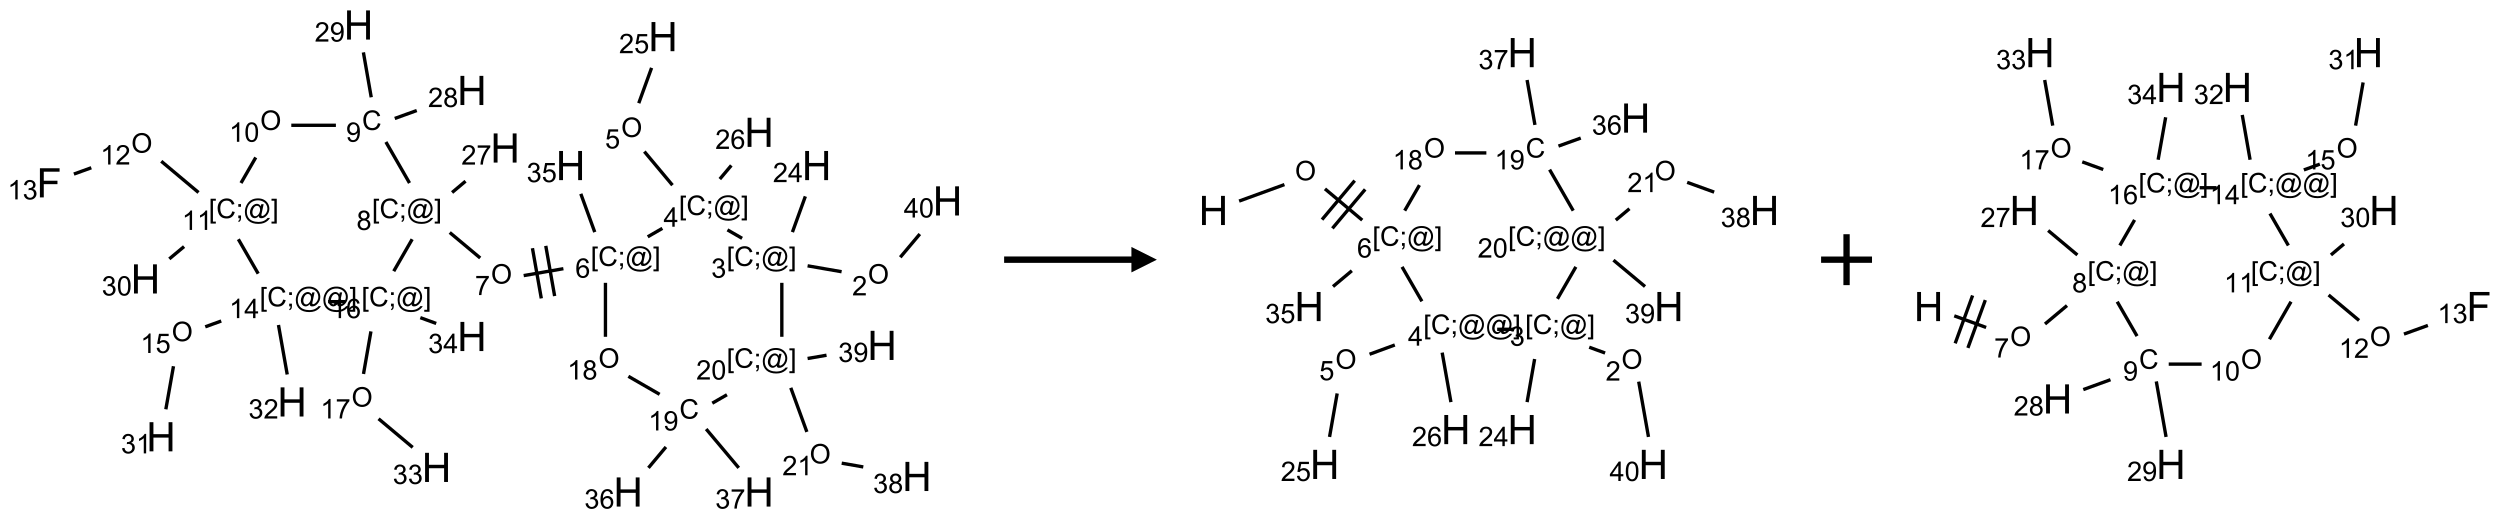 <?xml version="1.0" encoding="UTF-8"?>
<svg xmlns="http://www.w3.org/2000/svg" xmlns:xlink="http://www.w3.org/1999/xlink" width="982" height="204" viewBox="0 0 982 204">
<defs>
<g>
<g id="glyph-0-0">
<path d="M 1.332 0 L 1.332 -6.668 L 6.668 -6.668 L 6.668 0 Z M 1.5 -0.168 L 6.5 -0.168 L 6.5 -6.5 L 1.5 -6.5 Z M 1.5 -0.168 "/>
</g>
<g id="glyph-0-1">
<path d="M 0.516 -3.719 C 0.516 -4.984 0.855 -5.977 1.535 -6.695 C 2.215 -7.414 3.094 -7.77 4.172 -7.77 C 4.875 -7.77 5.512 -7.602 6.078 -7.266 C 6.645 -6.93 7.074 -6.461 7.371 -5.855 C 7.668 -5.254 7.816 -4.57 7.816 -3.809 C 7.816 -3.035 7.66 -2.34 7.348 -1.73 C 7.035 -1.117 6.594 -0.656 6.02 -0.34 C 5.449 -0.027 4.828 0.129 4.168 0.129 C 3.449 0.129 2.805 -0.043 2.238 -0.391 C 1.672 -0.738 1.246 -1.211 0.953 -1.812 C 0.66 -2.414 0.516 -3.047 0.516 -3.719 Z M 1.559 -3.703 C 1.559 -2.781 1.805 -2.059 2.301 -1.527 C 2.793 -1 3.414 -0.734 4.16 -0.734 C 4.922 -0.734 5.547 -1 6.039 -1.535 C 6.531 -2.07 6.777 -2.828 6.777 -3.812 C 6.777 -4.434 6.672 -4.977 6.461 -5.441 C 6.25 -5.902 5.945 -6.262 5.539 -6.52 C 5.133 -6.773 4.68 -6.902 4.176 -6.902 C 3.461 -6.902 2.848 -6.656 2.332 -6.164 C 1.816 -5.672 1.559 -4.852 1.559 -3.703 Z M 1.559 -3.703 "/>
</g>
<g id="glyph-0-2">
<path d="M 5.371 -0.902 L 5.371 0 L 0.324 0 C 0.316 -0.227 0.352 -0.441 0.434 -0.652 C 0.562 -0.996 0.766 -1.332 1.051 -1.668 C 1.332 -2 1.742 -2.387 2.277 -2.824 C 3.105 -3.504 3.668 -4.043 3.957 -4.441 C 4.25 -4.84 4.395 -5.215 4.395 -5.566 C 4.395 -5.938 4.262 -6.254 3.996 -6.508 C 3.73 -6.762 3.387 -6.891 2.957 -6.891 C 2.508 -6.891 2.145 -6.754 1.875 -6.484 C 1.605 -6.215 1.469 -5.84 1.465 -5.359 L 0.5 -5.457 C 0.566 -6.176 0.812 -6.727 1.246 -7.102 C 1.676 -7.477 2.254 -7.668 2.98 -7.668 C 3.711 -7.668 4.293 -7.465 4.719 -7.059 C 5.145 -6.652 5.359 -6.148 5.359 -5.547 C 5.359 -5.242 5.297 -4.941 5.172 -4.645 C 5.047 -4.352 4.84 -4.039 4.551 -3.715 C 4.262 -3.387 3.777 -2.938 3.105 -2.371 C 2.543 -1.898 2.18 -1.578 2.02 -1.41 C 1.859 -1.242 1.73 -1.07 1.625 -0.902 Z M 5.371 -0.902 "/>
</g>
<g id="glyph-0-3">
<path d="M 0.723 2.121 L 0.723 -7.637 L 2.793 -7.637 L 2.793 -6.859 L 1.66 -6.859 L 1.66 1.344 L 2.793 1.344 L 2.793 2.121 Z M 0.723 2.121 "/>
</g>
<g id="glyph-0-4">
<path d="M 6.27 -2.676 L 7.281 -2.422 C 7.07 -1.594 6.688 -0.961 6.137 -0.523 C 5.586 -0.086 4.914 0.129 4.121 0.129 C 3.297 0.129 2.629 -0.039 2.113 -0.371 C 1.598 -0.707 1.203 -1.191 0.934 -1.828 C 0.664 -2.465 0.531 -3.145 0.531 -3.875 C 0.531 -4.672 0.684 -5.363 0.988 -5.957 C 1.293 -6.547 1.723 -6.996 2.285 -7.305 C 2.844 -7.613 3.461 -7.766 4.137 -7.766 C 4.898 -7.766 5.543 -7.57 6.062 -7.184 C 6.582 -6.793 6.945 -6.246 7.152 -5.543 L 6.156 -5.309 C 5.98 -5.863 5.723 -6.266 5.387 -6.52 C 5.051 -6.773 4.625 -6.902 4.113 -6.902 C 3.527 -6.902 3.039 -6.762 2.645 -6.48 C 2.25 -6.199 1.973 -5.82 1.812 -5.348 C 1.652 -4.871 1.574 -4.383 1.574 -3.879 C 1.574 -3.23 1.668 -2.664 1.855 -2.18 C 2.047 -1.695 2.34 -1.332 2.738 -1.094 C 3.137 -0.855 3.57 -0.734 4.035 -0.734 C 4.602 -0.734 5.082 -0.898 5.473 -1.223 C 5.867 -1.551 6.133 -2.035 6.27 -2.676 Z M 6.27 -2.676 "/>
</g>
<g id="glyph-0-5">
<path d="M 0.949 -4.465 L 0.949 -5.531 L 2.016 -5.531 L 2.016 -4.465 Z M 0.949 0 L 0.949 -1.066 L 2.016 -1.066 L 2.016 0 C 2.016 0.391 1.945 0.711 1.809 0.949 C 1.668 1.191 1.449 1.379 1.145 1.512 L 0.887 1.109 C 1.082 1.023 1.23 0.895 1.324 0.727 C 1.418 0.559 1.469 0.316 1.48 0 Z M 0.949 0 "/>
</g>
<g id="glyph-0-6">
<path d="M 6.047 -0.848 C 5.82 -0.59 5.57 -0.379 5.289 -0.223 C 5.008 -0.062 4.73 0.016 4.449 0.016 C 4.141 0.016 3.84 -0.074 3.547 -0.254 C 3.254 -0.434 3.02 -0.715 2.836 -1.09 C 2.652 -1.465 2.562 -1.875 2.562 -2.324 C 2.562 -2.875 2.703 -3.43 2.988 -3.98 C 3.27 -4.535 3.621 -4.953 4.043 -5.23 C 4.461 -5.508 4.871 -5.645 5.266 -5.645 C 5.566 -5.645 5.855 -5.566 6.129 -5.41 C 6.402 -5.25 6.641 -5.012 6.84 -4.688 L 7.016 -5.496 L 7.949 -5.496 L 7.199 -2 C 7.094 -1.516 7.043 -1.246 7.043 -1.191 C 7.043 -1.098 7.078 -1.02 7.148 -0.949 C 7.219 -0.883 7.305 -0.848 7.406 -0.848 C 7.59 -0.848 7.832 -0.953 8.129 -1.168 C 8.527 -1.445 8.84 -1.816 9.07 -2.285 C 9.301 -2.75 9.418 -3.234 9.418 -3.73 C 9.418 -4.309 9.27 -4.852 8.973 -5.355 C 8.676 -5.859 8.23 -6.262 7.645 -6.562 C 7.055 -6.863 6.406 -7.016 5.691 -7.016 C 4.879 -7.016 4.137 -6.824 3.465 -6.445 C 2.793 -6.066 2.273 -5.52 1.902 -4.809 C 1.535 -4.098 1.348 -3.34 1.348 -2.527 C 1.348 -1.676 1.535 -0.941 1.902 -0.328 C 2.273 0.285 2.809 0.742 3.508 1.035 C 4.207 1.328 4.984 1.473 5.832 1.473 C 6.742 1.473 7.504 1.32 8.121 1.016 C 8.734 0.711 9.195 0.34 9.5 -0.098 L 10.441 -0.098 C 10.266 0.266 9.961 0.637 9.531 1.016 C 9.102 1.395 8.59 1.695 7.996 1.914 C 7.402 2.133 6.688 2.246 5.848 2.246 C 5.078 2.246 4.367 2.145 3.715 1.949 C 3.066 1.75 2.512 1.453 2.051 1.055 C 1.594 0.656 1.25 0.199 1.016 -0.316 C 0.723 -0.973 0.578 -1.684 0.578 -2.441 C 0.578 -3.289 0.75 -4.098 1.098 -4.863 C 1.523 -5.805 2.125 -6.527 2.902 -7.027 C 3.684 -7.527 4.629 -7.777 5.738 -7.777 C 6.602 -7.777 7.375 -7.602 8.059 -7.246 C 8.746 -6.895 9.285 -6.371 9.684 -5.672 C 10.02 -5.07 10.188 -4.418 10.188 -3.715 C 10.188 -2.707 9.832 -1.812 9.125 -1.031 C 8.492 -0.328 7.801 0.02 7.051 0.02 C 6.812 0.02 6.617 -0.016 6.473 -0.09 C 6.324 -0.16 6.215 -0.266 6.145 -0.402 C 6.102 -0.488 6.066 -0.637 6.047 -0.848 Z M 3.527 -2.262 C 3.527 -1.785 3.641 -1.414 3.863 -1.152 C 4.09 -0.887 4.348 -0.754 4.641 -0.754 C 4.836 -0.754 5.039 -0.812 5.254 -0.93 C 5.469 -1.047 5.676 -1.219 5.871 -1.449 C 6.066 -1.676 6.23 -1.969 6.355 -2.32 C 6.48 -2.672 6.543 -3.027 6.543 -3.379 C 6.543 -3.852 6.426 -4.219 6.191 -4.48 C 5.957 -4.738 5.672 -4.871 5.332 -4.871 C 5.109 -4.871 4.902 -4.812 4.707 -4.699 C 4.512 -4.586 4.32 -4.406 4.137 -4.156 C 3.953 -3.906 3.805 -3.602 3.691 -3.246 C 3.582 -2.887 3.527 -2.559 3.527 -2.262 Z M 3.527 -2.262 "/>
</g>
<g id="glyph-0-7">
<path d="M 2.27 2.121 L 0.203 2.121 L 0.203 1.344 L 1.332 1.344 L 1.332 -6.859 L 0.203 -6.859 L 0.203 -7.637 L 2.27 -7.637 Z M 2.27 2.121 "/>
</g>
<g id="glyph-0-8">
<path d="M 0.449 -2.016 L 1.387 -2.141 C 1.492 -1.609 1.676 -1.227 1.934 -0.992 C 2.191 -0.758 2.508 -0.641 2.879 -0.641 C 3.32 -0.641 3.695 -0.793 3.996 -1.098 C 4.301 -1.402 4.453 -1.781 4.453 -2.234 C 4.453 -2.664 4.312 -3.02 4.031 -3.301 C 3.75 -3.578 3.391 -3.719 2.957 -3.719 C 2.781 -3.719 2.562 -3.684 2.297 -3.613 L 2.402 -4.438 C 2.465 -4.43 2.516 -4.426 2.551 -4.426 C 2.949 -4.426 3.312 -4.531 3.629 -4.738 C 3.949 -4.949 4.109 -5.27 4.109 -5.703 C 4.109 -6.047 3.992 -6.332 3.762 -6.559 C 3.527 -6.785 3.227 -6.895 2.859 -6.895 C 2.496 -6.895 2.191 -6.781 1.949 -6.551 C 1.707 -6.324 1.547 -5.98 1.48 -5.52 L 0.543 -5.688 C 0.656 -6.316 0.918 -6.805 1.324 -7.148 C 1.73 -7.492 2.234 -7.668 2.84 -7.668 C 3.254 -7.668 3.641 -7.578 3.988 -7.398 C 4.34 -7.219 4.609 -6.977 4.793 -6.668 C 4.98 -6.359 5.074 -6.031 5.074 -5.684 C 5.074 -5.352 4.984 -5.051 4.809 -4.781 C 4.629 -4.512 4.367 -4.297 4.02 -4.137 C 4.473 -4.031 4.824 -3.816 5.074 -3.488 C 5.324 -3.16 5.449 -2.75 5.449 -2.254 C 5.449 -1.59 5.203 -1.023 4.719 -0.559 C 4.234 -0.098 3.617 0.137 2.875 0.137 C 2.203 0.137 1.648 -0.062 1.207 -0.465 C 0.762 -0.863 0.512 -1.379 0.449 -2.016 Z M 0.449 -2.016 "/>
</g>
<g id="glyph-0-9">
<path d="M 3.449 0 L 3.449 -1.828 L 0.137 -1.828 L 0.137 -2.688 L 3.621 -7.637 L 4.387 -7.637 L 4.387 -2.688 L 5.418 -2.688 L 5.418 -1.828 L 4.387 -1.828 L 4.387 0 Z M 3.449 -2.688 L 3.449 -6.129 L 1.059 -2.688 Z M 3.449 -2.688 "/>
</g>
<g id="glyph-0-10">
<path d="M 0.441 -2 L 1.426 -2.082 C 1.5 -1.605 1.668 -1.242 1.934 -1.004 C 2.199 -0.762 2.52 -0.641 2.895 -0.641 C 3.348 -0.641 3.73 -0.812 4.043 -1.152 C 4.355 -1.492 4.512 -1.941 4.512 -2.504 C 4.512 -3.039 4.359 -3.461 4.059 -3.77 C 3.758 -4.078 3.367 -4.234 2.879 -4.234 C 2.578 -4.234 2.305 -4.164 2.062 -4.027 C 1.82 -3.891 1.629 -3.715 1.488 -3.496 L 0.609 -3.609 L 1.348 -7.531 L 5.145 -7.531 L 5.145 -6.637 L 2.098 -6.637 L 1.688 -4.582 C 2.145 -4.902 2.625 -5.062 3.129 -5.062 C 3.797 -5.062 4.359 -4.832 4.816 -4.371 C 5.277 -3.91 5.504 -3.312 5.504 -2.59 C 5.504 -1.898 5.305 -1.301 4.902 -0.797 C 4.41 -0.18 3.742 0.129 2.895 0.129 C 2.199 0.129 1.633 -0.062 1.195 -0.453 C 0.758 -0.844 0.504 -1.359 0.441 -2 Z M 0.441 -2 "/>
</g>
<g id="glyph-0-11">
<path d="M 5.309 -5.766 L 4.375 -5.691 C 4.293 -6.059 4.172 -6.328 4.02 -6.496 C 3.766 -6.762 3.453 -6.895 3.082 -6.895 C 2.785 -6.895 2.523 -6.812 2.297 -6.645 C 2 -6.43 1.77 -6.117 1.598 -5.703 C 1.43 -5.289 1.34 -4.703 1.332 -3.938 C 1.559 -4.281 1.836 -4.535 2.16 -4.703 C 2.488 -4.871 2.828 -4.953 3.188 -4.953 C 3.812 -4.953 4.344 -4.723 4.785 -4.262 C 5.223 -3.801 5.441 -3.207 5.441 -2.48 C 5.441 -2 5.34 -1.555 5.133 -1.145 C 4.926 -0.73 4.641 -0.418 4.281 -0.199 C 3.922 0.02 3.512 0.129 3.051 0.129 C 2.27 0.129 1.633 -0.156 1.141 -0.73 C 0.648 -1.305 0.402 -2.254 0.402 -3.574 C 0.402 -5.051 0.672 -6.121 1.219 -6.793 C 1.695 -7.375 2.336 -7.668 3.141 -7.668 C 3.742 -7.668 4.234 -7.5 4.617 -7.16 C 5 -6.824 5.23 -6.359 5.309 -5.766 Z M 1.48 -2.473 C 1.48 -2.152 1.547 -1.844 1.684 -1.547 C 1.82 -1.25 2.016 -1.027 2.262 -0.871 C 2.508 -0.719 2.766 -0.641 3.035 -0.641 C 3.434 -0.641 3.773 -0.801 4.059 -1.121 C 4.344 -1.441 4.484 -1.875 4.484 -2.422 C 4.484 -2.949 4.344 -3.367 4.062 -3.668 C 3.781 -3.973 3.426 -4.125 3 -4.125 C 2.578 -4.125 2.219 -3.973 1.922 -3.668 C 1.625 -3.363 1.48 -2.969 1.48 -2.473 Z M 1.48 -2.473 "/>
</g>
<g id="glyph-0-12">
<path d="M 0.504 -6.637 L 0.504 -7.535 L 5.449 -7.535 L 5.449 -6.809 C 4.961 -6.289 4.48 -5.602 4.004 -4.746 C 3.527 -3.887 3.156 -3.004 2.895 -2.098 C 2.707 -1.461 2.59 -0.762 2.535 0 L 1.574 0 C 1.582 -0.602 1.703 -1.328 1.926 -2.176 C 2.152 -3.027 2.477 -3.848 2.898 -4.637 C 3.32 -5.426 3.77 -6.094 4.246 -6.637 Z M 0.504 -6.637 "/>
</g>
<g id="glyph-0-13">
<path d="M 1.887 -4.141 C 1.496 -4.281 1.207 -4.484 1.02 -4.75 C 0.832 -5.016 0.738 -5.328 0.738 -5.699 C 0.738 -6.254 0.938 -6.719 1.34 -7.098 C 1.738 -7.477 2.27 -7.668 2.934 -7.668 C 3.598 -7.668 4.137 -7.473 4.543 -7.086 C 4.949 -6.699 5.152 -6.227 5.152 -5.672 C 5.152 -5.316 5.059 -5.008 4.871 -4.746 C 4.688 -4.484 4.406 -4.281 4.027 -4.141 C 4.496 -3.988 4.852 -3.742 5.098 -3.402 C 5.34 -3.062 5.465 -2.656 5.465 -2.184 C 5.465 -1.531 5.234 -0.98 4.77 -0.535 C 4.309 -0.09 3.703 0.129 2.949 0.129 C 2.195 0.129 1.586 -0.094 1.125 -0.539 C 0.664 -0.984 0.434 -1.543 0.434 -2.207 C 0.434 -2.703 0.559 -3.121 0.809 -3.457 C 1.062 -3.793 1.422 -4.02 1.887 -4.141 Z M 1.699 -5.73 C 1.699 -5.367 1.812 -5.074 2.047 -4.844 C 2.281 -4.613 2.582 -4.5 2.953 -4.5 C 3.312 -4.5 3.609 -4.613 3.84 -4.84 C 4.07 -5.066 4.188 -5.348 4.188 -5.676 C 4.188 -6.02 4.07 -6.309 3.832 -6.543 C 3.594 -6.777 3.297 -6.895 2.941 -6.895 C 2.586 -6.895 2.289 -6.781 2.051 -6.551 C 1.816 -6.324 1.699 -6.047 1.699 -5.73 Z M 1.395 -2.203 C 1.395 -1.938 1.461 -1.676 1.586 -1.426 C 1.711 -1.176 1.902 -0.984 2.152 -0.848 C 2.402 -0.711 2.672 -0.641 2.957 -0.641 C 3.406 -0.641 3.777 -0.785 4.066 -1.074 C 4.359 -1.363 4.504 -1.727 4.504 -2.172 C 4.504 -2.625 4.355 -2.996 4.055 -3.293 C 3.754 -3.586 3.379 -3.734 2.926 -3.734 C 2.484 -3.734 2.121 -3.59 1.832 -3.297 C 1.543 -3.004 1.395 -2.641 1.395 -2.203 Z M 1.395 -2.203 "/>
</g>
<g id="glyph-0-14">
<path d="M 0.582 -1.766 L 1.484 -1.848 C 1.562 -1.426 1.707 -1.117 1.922 -0.926 C 2.137 -0.734 2.414 -0.641 2.75 -0.641 C 3.039 -0.641 3.289 -0.707 3.508 -0.84 C 3.727 -0.973 3.902 -1.148 4.043 -1.367 C 4.18 -1.586 4.297 -1.887 4.391 -2.262 C 4.484 -2.637 4.531 -3.016 4.531 -3.406 C 4.531 -3.449 4.531 -3.512 4.527 -3.594 C 4.34 -3.297 4.082 -3.055 3.758 -2.867 C 3.434 -2.68 3.082 -2.59 2.703 -2.59 C 2.07 -2.59 1.535 -2.816 1.098 -3.277 C 0.66 -3.734 0.441 -4.34 0.441 -5.09 C 0.441 -5.863 0.672 -6.484 1.129 -6.957 C 1.586 -7.43 2.156 -7.668 2.844 -7.668 C 3.34 -7.668 3.793 -7.531 4.207 -7.266 C 4.617 -7 4.93 -6.617 5.145 -6.121 C 5.355 -5.629 5.465 -4.91 5.465 -3.973 C 5.465 -2.996 5.359 -2.223 5.145 -1.645 C 4.934 -1.066 4.617 -0.625 4.199 -0.324 C 3.781 -0.02 3.293 0.129 2.73 0.129 C 2.133 0.129 1.645 -0.035 1.266 -0.367 C 0.887 -0.699 0.66 -1.164 0.582 -1.766 Z M 4.422 -5.137 C 4.422 -5.676 4.277 -6.102 3.992 -6.418 C 3.707 -6.734 3.359 -6.891 2.957 -6.891 C 2.543 -6.891 2.18 -6.719 1.871 -6.379 C 1.562 -6.039 1.406 -5.598 1.406 -5.059 C 1.406 -4.57 1.555 -4.176 1.848 -3.871 C 2.141 -3.566 2.5 -3.418 2.934 -3.418 C 3.367 -3.418 3.723 -3.57 4.004 -3.871 C 4.281 -4.176 4.422 -4.598 4.422 -5.137 Z M 4.422 -5.137 "/>
</g>
<g id="glyph-0-15">
<path d="M 3.973 0 L 3.035 0 L 3.035 -5.973 C 2.809 -5.758 2.516 -5.543 2.148 -5.328 C 1.781 -5.113 1.453 -4.953 1.16 -4.844 L 1.16 -5.75 C 1.684 -5.996 2.145 -6.297 2.535 -6.645 C 2.93 -6.996 3.207 -7.336 3.371 -7.668 L 3.973 -7.668 Z M 3.973 0 "/>
</g>
<g id="glyph-0-16">
<path d="M 0.441 -3.766 C 0.441 -4.668 0.535 -5.395 0.723 -5.945 C 0.906 -6.496 1.184 -6.922 1.551 -7.219 C 1.918 -7.516 2.375 -7.668 2.934 -7.668 C 3.344 -7.668 3.703 -7.586 4.012 -7.418 C 4.32 -7.254 4.574 -7.016 4.777 -6.707 C 4.977 -6.395 5.137 -6.016 5.25 -5.57 C 5.363 -5.125 5.422 -4.523 5.422 -3.766 C 5.422 -2.871 5.328 -2.148 5.145 -1.598 C 4.961 -1.047 4.688 -0.621 4.32 -0.32 C 3.953 -0.02 3.492 0.129 2.934 0.129 C 2.195 0.129 1.617 -0.133 1.199 -0.66 C 0.695 -1.297 0.441 -2.332 0.441 -3.766 Z M 1.406 -3.766 C 1.406 -2.512 1.555 -1.68 1.848 -1.262 C 2.141 -0.848 2.5 -0.641 2.934 -0.641 C 3.363 -0.641 3.727 -0.848 4.02 -1.266 C 4.312 -1.684 4.457 -2.516 4.457 -3.766 C 4.457 -5.023 4.312 -5.859 4.02 -6.27 C 3.727 -6.684 3.359 -6.891 2.922 -6.891 C 2.492 -6.891 2.148 -6.707 1.891 -6.344 C 1.566 -5.879 1.406 -5.02 1.406 -3.766 Z M 1.406 -3.766 "/>
</g>
<g id="glyph-1-0">
<path d="M 2 0 L 2 -10 L 10 -10 L 10 0 Z M 2.25 -0.25 L 9.75 -0.25 L 9.75 -9.75 L 2.25 -9.75 Z M 2.25 -0.25 "/>
</g>
<g id="glyph-1-1">
<path d="M 1.281 0 L 1.281 -11.453 L 2.797 -11.453 L 2.797 -6.75 L 8.75 -6.75 L 8.75 -11.453 L 10.266 -11.453 L 10.266 0 L 8.75 0 L 8.75 -5.398 L 2.797 -5.398 L 2.797 0 Z M 1.281 0 "/>
</g>
<g id="glyph-1-2">
<path d="M 1.312 0 L 1.312 -11.453 L 9.039 -11.453 L 9.039 -10.102 L 2.828 -10.102 L 2.828 -6.555 L 8.203 -6.555 L 8.203 -5.203 L 2.828 -5.203 L 2.828 0 Z M 1.312 0 "/>
</g>
</g>
</defs>
<path fill="none" stroke-width="0.033" stroke-linecap="butt" stroke-linejoin="miter" stroke="rgb(0%, 0%, 0%)" stroke-opacity="1" stroke-miterlimit="10" d="M 7.776 2.423 L 7.442 2.365 " transform="matrix(40, 0, 0, 40, 19.541, 9.814)"/>
<path fill="none" stroke-width="0.033" stroke-linecap="butt" stroke-linejoin="miter" stroke="rgb(0%, 0%, 0%)" stroke-opacity="1" stroke-miterlimit="10" d="M 7.293 2.034 L 7.42 1.683 " transform="matrix(40, 0, 0, 40, 19.541, 9.814)"/>
<path fill="none" stroke-width="0.033" stroke-linecap="butt" stroke-linejoin="miter" stroke="rgb(0%, 0%, 0%)" stroke-opacity="1" stroke-miterlimit="10" d="M 6.799 2.095 L 6.655 2.012 " transform="matrix(40, 0, 0, 40, 19.541, 9.814)"/>
<path fill="none" stroke-width="0.033" stroke-linecap="butt" stroke-linejoin="miter" stroke="rgb(0%, 0%, 0%)" stroke-opacity="1" stroke-miterlimit="10" d="M 6.115 1.573 L 5.839 1.243 " transform="matrix(40, 0, 0, 40, 19.541, 9.814)"/>
<path fill="none" stroke-width="0.033" stroke-linecap="butt" stroke-linejoin="miter" stroke="rgb(0%, 0%, 0%)" stroke-opacity="1" stroke-miterlimit="10" d="M 5.784 0.768 L 5.91 0.421 " transform="matrix(40, 0, 0, 40, 19.541, 9.814)"/>
<path fill="none" stroke-width="0.033" stroke-linecap="butt" stroke-linejoin="miter" stroke="rgb(0%, 0%, 0%)" stroke-opacity="1" stroke-miterlimit="10" d="M 6.58 1.513 L 6.693 1.379 " transform="matrix(40, 0, 0, 40, 19.541, 9.814)"/>
<path fill="none" stroke-width="0.033" stroke-linecap="butt" stroke-linejoin="miter" stroke="rgb(0%, 0%, 0%)" stroke-opacity="1" stroke-miterlimit="10" d="M 6.016 1.997 L 5.872 2.08 " transform="matrix(40, 0, 0, 40, 19.541, 9.814)"/>
<path fill="none" stroke-width="0.033" stroke-linecap="butt" stroke-linejoin="miter" stroke="rgb(0%, 0%, 0%)" stroke-opacity="1" stroke-miterlimit="10" d="M 5.044 2.393 L 4.654 2.461 " transform="matrix(40, 0, 0, 40, 19.541, 9.814)"/>
<path fill="none" stroke-width="0.033" stroke-linecap="butt" stroke-linejoin="miter" stroke="rgb(0%, 0%, 0%)" stroke-opacity="1" stroke-miterlimit="10" d="M 4.74 2.192 L 4.827 2.685 " transform="matrix(40, 0, 0, 40, 19.541, 9.814)"/>
<path fill="none" stroke-width="0.033" stroke-linecap="butt" stroke-linejoin="miter" stroke="rgb(0%, 0%, 0%)" stroke-opacity="1" stroke-miterlimit="10" d="M 4.871 2.169 L 4.958 2.662 " transform="matrix(40, 0, 0, 40, 19.541, 9.814)"/>
<path fill="none" stroke-width="0.033" stroke-linecap="butt" stroke-linejoin="miter" stroke="rgb(0%, 0%, 0%)" stroke-opacity="1" stroke-miterlimit="10" d="M 4.227 2.288 L 3.928 2.038 " transform="matrix(40, 0, 0, 40, 19.541, 9.814)"/>
<path fill="none" stroke-width="0.033" stroke-linecap="butt" stroke-linejoin="miter" stroke="rgb(0%, 0%, 0%)" stroke-opacity="1" stroke-miterlimit="10" d="M 3.951 1.645 L 4.083 1.534 " transform="matrix(40, 0, 0, 40, 19.541, 9.814)"/>
<path fill="none" stroke-width="0.033" stroke-linecap="butt" stroke-linejoin="miter" stroke="rgb(0%, 0%, 0%)" stroke-opacity="1" stroke-miterlimit="10" d="M 3.533 1.552 L 3.301 1.149 " transform="matrix(40, 0, 0, 40, 19.541, 9.814)"/>
<path fill="none" stroke-width="0.033" stroke-linecap="butt" stroke-linejoin="miter" stroke="rgb(0%, 0%, 0%)" stroke-opacity="1" stroke-miterlimit="10" d="M 3.388 0.918 L 3.604 0.84 " transform="matrix(40, 0, 0, 40, 19.541, 9.814)"/>
<path fill="none" stroke-width="0.033" stroke-linecap="butt" stroke-linejoin="miter" stroke="rgb(0%, 0%, 0%)" stroke-opacity="1" stroke-miterlimit="10" d="M 3.157 0.71 L 3.08 0.269 " transform="matrix(40, 0, 0, 40, 19.541, 9.814)"/>
<path fill="none" stroke-width="0.033" stroke-linecap="butt" stroke-linejoin="miter" stroke="rgb(0%, 0%, 0%)" stroke-opacity="1" stroke-miterlimit="10" d="M 2.81 0.985 L 2.372 0.985 " transform="matrix(40, 0, 0, 40, 19.541, 9.814)"/>
<path fill="none" stroke-width="0.033" stroke-linecap="butt" stroke-linejoin="miter" stroke="rgb(0%, 0%, 0%)" stroke-opacity="1" stroke-miterlimit="10" d="M 2.023 1.301 L 1.878 1.552 " transform="matrix(40, 0, 0, 40, 19.541, 9.814)"/>
<path fill="none" stroke-width="0.033" stroke-linecap="butt" stroke-linejoin="miter" stroke="rgb(0%, 0%, 0%)" stroke-opacity="1" stroke-miterlimit="10" d="M 1.461 1.645 L 1.095 1.338 " transform="matrix(40, 0, 0, 40, 19.541, 9.814)"/>
<path fill="none" stroke-width="0.033" stroke-linecap="butt" stroke-linejoin="miter" stroke="rgb(0%, 0%, 0%)" stroke-opacity="1" stroke-miterlimit="10" d="M 0.408 1.402 L 0.237 1.464 " transform="matrix(40, 0, 0, 40, 19.541, 9.814)"/>
<path fill="none" stroke-width="0.033" stroke-linecap="butt" stroke-linejoin="miter" stroke="rgb(0%, 0%, 0%)" stroke-opacity="1" stroke-miterlimit="10" d="M 1.319 2.176 L 1.174 2.297 " transform="matrix(40, 0, 0, 40, 19.541, 9.814)"/>
<path fill="none" stroke-width="0.033" stroke-linecap="butt" stroke-linejoin="miter" stroke="rgb(0%, 0%, 0%)" stroke-opacity="1" stroke-miterlimit="10" d="M 1.852 2.104 L 2.047 2.442 " transform="matrix(40, 0, 0, 40, 19.541, 9.814)"/>
<path fill="none" stroke-width="0.033" stroke-linecap="butt" stroke-linejoin="miter" stroke="rgb(0%, 0%, 0%)" stroke-opacity="1" stroke-miterlimit="10" d="M 1.684 2.907 L 1.527 2.964 " transform="matrix(40, 0, 0, 40, 19.541, 9.814)"/>
<path fill="none" stroke-width="0.033" stroke-linecap="butt" stroke-linejoin="miter" stroke="rgb(0%, 0%, 0%)" stroke-opacity="1" stroke-miterlimit="10" d="M 1.215 3.351 L 1.14 3.774 " transform="matrix(40, 0, 0, 40, 19.541, 9.814)"/>
<path fill="none" stroke-width="0.033" stroke-linecap="butt" stroke-linejoin="miter" stroke="rgb(0%, 0%, 0%)" stroke-opacity="1" stroke-miterlimit="10" d="M 2.246 2.946 L 2.332 3.432 " transform="matrix(40, 0, 0, 40, 19.541, 9.814)"/>
<path fill="none" stroke-width="0.033" stroke-linecap="butt" stroke-linejoin="miter" stroke="rgb(0%, 0%, 0%)" stroke-opacity="1" stroke-miterlimit="10" d="M 2.733 2.717 L 2.9 2.717 " transform="matrix(40, 0, 0, 40, 19.541, 9.814)"/>
<path fill="none" stroke-width="0.033" stroke-linecap="butt" stroke-linejoin="miter" stroke="rgb(0%, 0%, 0%)" stroke-opacity="1" stroke-miterlimit="10" d="M 3.378 2.418 L 3.559 2.104 " transform="matrix(40, 0, 0, 40, 19.541, 9.814)"/>
<path fill="none" stroke-width="0.033" stroke-linecap="butt" stroke-linejoin="miter" stroke="rgb(0%, 0%, 0%)" stroke-opacity="1" stroke-miterlimit="10" d="M 3.154 3.009 L 3.081 3.427 " transform="matrix(40, 0, 0, 40, 19.541, 9.814)"/>
<path fill="none" stroke-width="0.033" stroke-linecap="butt" stroke-linejoin="miter" stroke="rgb(0%, 0%, 0%)" stroke-opacity="1" stroke-miterlimit="10" d="M 3.229 3.867 L 3.564 4.148 " transform="matrix(40, 0, 0, 40, 19.541, 9.814)"/>
<path fill="none" stroke-width="0.033" stroke-linecap="butt" stroke-linejoin="miter" stroke="rgb(0%, 0%, 0%)" stroke-opacity="1" stroke-miterlimit="10" d="M 3.639 2.874 L 3.795 2.931 " transform="matrix(40, 0, 0, 40, 19.541, 9.814)"/>
<path fill="none" stroke-width="0.033" stroke-linecap="butt" stroke-linejoin="miter" stroke="rgb(0%, 0%, 0%)" stroke-opacity="1" stroke-miterlimit="10" d="M 5.352 2.034 L 5.215 1.658 " transform="matrix(40, 0, 0, 40, 19.541, 9.814)"/>
<path fill="none" stroke-width="0.033" stroke-linecap="butt" stroke-linejoin="miter" stroke="rgb(0%, 0%, 0%)" stroke-opacity="1" stroke-miterlimit="10" d="M 5.457 2.532 L 5.457 3.062 " transform="matrix(40, 0, 0, 40, 19.541, 9.814)"/>
<path fill="none" stroke-width="0.033" stroke-linecap="butt" stroke-linejoin="miter" stroke="rgb(0%, 0%, 0%)" stroke-opacity="1" stroke-miterlimit="10" d="M 5.682 3.45 L 5.989 3.627 " transform="matrix(40, 0, 0, 40, 19.541, 9.814)"/>
<path fill="none" stroke-width="0.033" stroke-linecap="butt" stroke-linejoin="miter" stroke="rgb(0%, 0%, 0%)" stroke-opacity="1" stroke-miterlimit="10" d="M 6.051 4.144 L 5.879 4.349 " transform="matrix(40, 0, 0, 40, 19.541, 9.814)"/>
<path fill="none" stroke-width="0.033" stroke-linecap="butt" stroke-linejoin="miter" stroke="rgb(0%, 0%, 0%)" stroke-opacity="1" stroke-miterlimit="10" d="M 6.446 3.968 L 6.766 4.349 " transform="matrix(40, 0, 0, 40, 19.541, 9.814)"/>
<path fill="none" stroke-width="0.033" stroke-linecap="butt" stroke-linejoin="miter" stroke="rgb(0%, 0%, 0%)" stroke-opacity="1" stroke-miterlimit="10" d="M 6.506 3.714 L 6.65 3.631 " transform="matrix(40, 0, 0, 40, 19.541, 9.814)"/>
<path fill="none" stroke-width="0.033" stroke-linecap="butt" stroke-linejoin="miter" stroke="rgb(0%, 0%, 0%)" stroke-opacity="1" stroke-miterlimit="10" d="M 7.189 3.062 L 7.189 2.532 " transform="matrix(40, 0, 0, 40, 19.541, 9.814)"/>
<path fill="none" stroke-width="0.033" stroke-linecap="butt" stroke-linejoin="miter" stroke="rgb(0%, 0%, 0%)" stroke-opacity="1" stroke-miterlimit="10" d="M 7.277 3.563 L 7.435 3.996 " transform="matrix(40, 0, 0, 40, 19.541, 9.814)"/>
<path fill="none" stroke-width="0.033" stroke-linecap="butt" stroke-linejoin="miter" stroke="rgb(0%, 0%, 0%)" stroke-opacity="1" stroke-miterlimit="10" d="M 7.777 4.303 L 7.989 4.34 " transform="matrix(40, 0, 0, 40, 19.541, 9.814)"/>
<path fill="none" stroke-width="0.033" stroke-linecap="butt" stroke-linejoin="miter" stroke="rgb(0%, 0%, 0%)" stroke-opacity="1" stroke-miterlimit="10" d="M 7.442 3.275 L 7.628 3.243 " transform="matrix(40, 0, 0, 40, 19.541, 9.814)"/>
<path fill="none" stroke-width="0.033" stroke-linecap="butt" stroke-linejoin="miter" stroke="rgb(0%, 0%, 0%)" stroke-opacity="1" stroke-miterlimit="10" d="M 8.352 2.281 L 8.544 2.053 " transform="matrix(40, 0, 0, 40, 19.541, 9.814)"/>
<g fill="rgb(0%, 0%, 0%)" fill-opacity="1">
<use xlink:href="#glyph-0-1" x="340.902" y="111.406"/>
</g>
<g fill="rgb(0%, 0%, 0%)" fill-opacity="1">
<use xlink:href="#glyph-0-2" x="334.715" y="116.039"/>
</g>
<g fill="rgb(0%, 0%, 0%)" fill-opacity="1">
<use xlink:href="#glyph-0-3" x="285.418" y="104.465"/>
<use xlink:href="#glyph-0-4" x="288.382" y="104.465"/>
<use xlink:href="#glyph-0-5" x="296.085" y="104.465"/>
<use xlink:href="#glyph-0-6" x="299.048" y="104.465"/>
<use xlink:href="#glyph-0-7" x="309.876" y="104.465"/>
</g>
<g fill="rgb(0%, 0%, 0%)" fill-opacity="1">
<use xlink:href="#glyph-0-8" x="279.363" y="109.094"/>
</g>
<g fill="rgb(0%, 0%, 0%)" fill-opacity="1">
<use xlink:href="#glyph-1-1" x="314.996" y="70.754"/>
</g>
<g fill="rgb(0%, 0%, 0%)" fill-opacity="1">
<use xlink:href="#glyph-0-2" x="303.594" y="71.547"/>
<use xlink:href="#glyph-0-9" x="309.526" y="71.547"/>
</g>
<g fill="rgb(0%, 0%, 0%)" fill-opacity="1">
<use xlink:href="#glyph-0-3" x="266.656" y="84.465"/>
<use xlink:href="#glyph-0-4" x="269.62" y="84.465"/>
<use xlink:href="#glyph-0-5" x="277.323" y="84.465"/>
<use xlink:href="#glyph-0-6" x="280.286" y="84.465"/>
<use xlink:href="#glyph-0-7" x="291.115" y="84.465"/>
</g>
<g fill="rgb(0%, 0%, 0%)" fill-opacity="1">
<use xlink:href="#glyph-0-9" x="260.633" y="89.062"/>
</g>
<g fill="rgb(0%, 0%, 0%)" fill-opacity="1">
<use xlink:href="#glyph-0-1" x="243.98" y="53.82"/>
</g>
<g fill="rgb(0%, 0%, 0%)" fill-opacity="1">
<use xlink:href="#glyph-0-10" x="237.656" y="58.32"/>
</g>
<g fill="rgb(0%, 0%, 0%)" fill-opacity="1">
<use xlink:href="#glyph-1-1" x="254.641" y="20.113"/>
</g>
<g fill="rgb(0%, 0%, 0%)" fill-opacity="1">
<use xlink:href="#glyph-0-2" x="243.152" y="20.902"/>
<use xlink:href="#glyph-0-10" x="249.085" y="20.902"/>
</g>
<g fill="rgb(0%, 0%, 0%)" fill-opacity="1">
<use xlink:href="#glyph-1-1" x="292.383" y="57.699"/>
</g>
<g fill="rgb(0%, 0%, 0%)" fill-opacity="1">
<use xlink:href="#glyph-0-2" x="280.957" y="58.492"/>
<use xlink:href="#glyph-0-11" x="286.889" y="58.492"/>
</g>
<g fill="rgb(0%, 0%, 0%)" fill-opacity="1">
<use xlink:href="#glyph-0-3" x="232.016" y="104.465"/>
<use xlink:href="#glyph-0-4" x="234.979" y="104.465"/>
<use xlink:href="#glyph-0-5" x="242.682" y="104.465"/>
<use xlink:href="#glyph-0-6" x="245.646" y="104.465"/>
<use xlink:href="#glyph-0-7" x="256.474" y="104.465"/>
</g>
<g fill="rgb(0%, 0%, 0%)" fill-opacity="1">
<use xlink:href="#glyph-0-11" x="225.965" y="109.094"/>
</g>
<g fill="rgb(0%, 0%, 0%)" fill-opacity="1">
<use xlink:href="#glyph-0-1" x="192.836" y="111.406"/>
</g>
<g fill="rgb(0%, 0%, 0%)" fill-opacity="1">
<use xlink:href="#glyph-0-12" x="186.566" y="115.91"/>
</g>
<g fill="rgb(0%, 0%, 0%)" fill-opacity="1">
<use xlink:href="#glyph-0-3" x="146.102" y="85.699"/>
<use xlink:href="#glyph-0-4" x="149.065" y="85.699"/>
<use xlink:href="#glyph-0-5" x="156.768" y="85.699"/>
<use xlink:href="#glyph-0-6" x="159.732" y="85.699"/>
<use xlink:href="#glyph-0-7" x="170.56" y="85.699"/>
</g>
<g fill="rgb(0%, 0%, 0%)" fill-opacity="1">
<use xlink:href="#glyph-0-13" x="140.031" y="90.328"/>
</g>
<g fill="rgb(0%, 0%, 0%)" fill-opacity="1">
<use xlink:href="#glyph-1-1" x="192.641" y="63.863"/>
</g>
<g fill="rgb(0%, 0%, 0%)" fill-opacity="1">
<use xlink:href="#glyph-0-2" x="181.207" y="64.656"/>
<use xlink:href="#glyph-0-12" x="187.139" y="64.656"/>
</g>
<g fill="rgb(0%, 0%, 0%)" fill-opacity="1">
<use xlink:href="#glyph-0-4" x="142.18" y="51.051"/>
</g>
<g fill="rgb(0%, 0%, 0%)" fill-opacity="1">
<use xlink:href="#glyph-0-14" x="135.91" y="55.688"/>
</g>
<g fill="rgb(0%, 0%, 0%)" fill-opacity="1">
<use xlink:href="#glyph-1-1" x="179.586" y="41.254"/>
</g>
<g fill="rgb(0%, 0%, 0%)" fill-opacity="1">
<use xlink:href="#glyph-0-2" x="168.137" y="42.047"/>
<use xlink:href="#glyph-0-13" x="174.069" y="42.047"/>
</g>
<g fill="rgb(0%, 0%, 0%)" fill-opacity="1">
<use xlink:href="#glyph-1-1" x="135.051" y="15.543"/>
</g>
<g fill="rgb(0%, 0%, 0%)" fill-opacity="1">
<use xlink:href="#glyph-0-2" x="123.605" y="16.336"/>
<use xlink:href="#glyph-0-14" x="129.538" y="16.336"/>
</g>
<g fill="rgb(0%, 0%, 0%)" fill-opacity="1">
<use xlink:href="#glyph-0-1" x="102.195" y="51.055"/>
</g>
<g fill="rgb(0%, 0%, 0%)" fill-opacity="1">
<use xlink:href="#glyph-0-15" x="90.02" y="55.688"/>
<use xlink:href="#glyph-0-16" x="95.952" y="55.688"/>
</g>
<g fill="rgb(0%, 0%, 0%)" fill-opacity="1">
<use xlink:href="#glyph-0-3" x="81.984" y="85.699"/>
<use xlink:href="#glyph-0-4" x="84.948" y="85.699"/>
<use xlink:href="#glyph-0-5" x="92.651" y="85.699"/>
<use xlink:href="#glyph-0-6" x="95.615" y="85.699"/>
<use xlink:href="#glyph-0-7" x="106.443" y="85.699"/>
</g>
<g fill="rgb(0%, 0%, 0%)" fill-opacity="1">
<use xlink:href="#glyph-0-15" x="71.469" y="90.328"/>
<use xlink:href="#glyph-0-15" x="77.401" y="90.328"/>
</g>
<g fill="rgb(0%, 0%, 0%)" fill-opacity="1">
<use xlink:href="#glyph-0-1" x="51.551" y="59.984"/>
</g>
<g fill="rgb(0%, 0%, 0%)" fill-opacity="1">
<use xlink:href="#glyph-0-15" x="39.43" y="64.617"/>
<use xlink:href="#glyph-0-2" x="45.362" y="64.617"/>
</g>
<g fill="rgb(0%, 0%, 0%)" fill-opacity="1">
<use xlink:href="#glyph-1-2" x="14.367" y="77.543"/>
</g>
<g fill="rgb(0%, 0%, 0%)" fill-opacity="1">
<use xlink:href="#glyph-0-15" x="2.961" y="78.336"/>
<use xlink:href="#glyph-0-8" x="8.893" y="78.336"/>
</g>
<g fill="rgb(0%, 0%, 0%)" fill-opacity="1">
<use xlink:href="#glyph-1-1" x="51.355" y="115.285"/>
</g>
<g fill="rgb(0%, 0%, 0%)" fill-opacity="1">
<use xlink:href="#glyph-0-8" x="39.949" y="116.078"/>
<use xlink:href="#glyph-0-16" x="45.882" y="116.078"/>
</g>
<g fill="rgb(0%, 0%, 0%)" fill-opacity="1">
<use xlink:href="#glyph-0-3" x="101.984" y="120.34"/>
<use xlink:href="#glyph-0-4" x="104.948" y="120.34"/>
<use xlink:href="#glyph-0-5" x="112.651" y="120.34"/>
<use xlink:href="#glyph-0-6" x="115.615" y="120.34"/>
<use xlink:href="#glyph-0-6" x="126.443" y="120.34"/>
<use xlink:href="#glyph-0-7" x="137.271" y="120.34"/>
</g>
<g fill="rgb(0%, 0%, 0%)" fill-opacity="1">
<use xlink:href="#glyph-0-15" x="90.023" y="124.969"/>
<use xlink:href="#glyph-0-9" x="95.956" y="124.969"/>
</g>
<g fill="rgb(0%, 0%, 0%)" fill-opacity="1">
<use xlink:href="#glyph-0-1" x="67.43" y="134.02"/>
</g>
<g fill="rgb(0%, 0%, 0%)" fill-opacity="1">
<use xlink:href="#glyph-0-15" x="55.172" y="138.648"/>
<use xlink:href="#glyph-0-10" x="61.104" y="138.648"/>
</g>
<g fill="rgb(0%, 0%, 0%)" fill-opacity="1">
<use xlink:href="#glyph-1-1" x="57.465" y="177.289"/>
</g>
<g fill="rgb(0%, 0%, 0%)" fill-opacity="1">
<use xlink:href="#glyph-0-8" x="47.504" y="178.082"/>
<use xlink:href="#glyph-0-15" x="53.436" y="178.082"/>
</g>
<g fill="rgb(0%, 0%, 0%)" fill-opacity="1">
<use xlink:href="#glyph-1-1" x="108.945" y="163.609"/>
</g>
<g fill="rgb(0%, 0%, 0%)" fill-opacity="1">
<use xlink:href="#glyph-0-8" x="97.59" y="164.402"/>
<use xlink:href="#glyph-0-2" x="103.522" y="164.402"/>
</g>
<g fill="rgb(0%, 0%, 0%)" fill-opacity="1">
<use xlink:href="#glyph-0-3" x="141.984" y="120.34"/>
<use xlink:href="#glyph-0-4" x="144.948" y="120.34"/>
<use xlink:href="#glyph-0-5" x="152.651" y="120.34"/>
<use xlink:href="#glyph-0-6" x="155.615" y="120.34"/>
<use xlink:href="#glyph-0-7" x="166.443" y="120.34"/>
</g>
<g fill="rgb(0%, 0%, 0%)" fill-opacity="1">
<use xlink:href="#glyph-0-15" x="130" y="124.969"/>
<use xlink:href="#glyph-0-11" x="135.932" y="124.969"/>
</g>
<g fill="rgb(0%, 0%, 0%)" fill-opacity="1">
<use xlink:href="#glyph-0-1" x="138.07" y="159.73"/>
</g>
<g fill="rgb(0%, 0%, 0%)" fill-opacity="1">
<use xlink:href="#glyph-0-15" x="125.871" y="164.363"/>
<use xlink:href="#glyph-0-12" x="131.803" y="164.363"/>
</g>
<g fill="rgb(0%, 0%, 0%)" fill-opacity="1">
<use xlink:href="#glyph-1-1" x="165.695" y="189.32"/>
</g>
<g fill="rgb(0%, 0%, 0%)" fill-opacity="1">
<use xlink:href="#glyph-0-8" x="154.262" y="190.113"/>
<use xlink:href="#glyph-0-8" x="160.194" y="190.113"/>
</g>
<g fill="rgb(0%, 0%, 0%)" fill-opacity="1">
<use xlink:href="#glyph-1-1" x="179.586" y="137.898"/>
</g>
<g fill="rgb(0%, 0%, 0%)" fill-opacity="1">
<use xlink:href="#glyph-0-8" x="168.184" y="138.688"/>
<use xlink:href="#glyph-0-9" x="174.116" y="138.688"/>
</g>
<g fill="rgb(0%, 0%, 0%)" fill-opacity="1">
<use xlink:href="#glyph-1-1" x="218.352" y="70.754"/>
</g>
<g fill="rgb(0%, 0%, 0%)" fill-opacity="1">
<use xlink:href="#glyph-0-8" x="206.859" y="71.547"/>
<use xlink:href="#glyph-0-10" x="212.792" y="71.547"/>
</g>
<g fill="rgb(0%, 0%, 0%)" fill-opacity="1">
<use xlink:href="#glyph-0-1" x="235.051" y="144.461"/>
</g>
<g fill="rgb(0%, 0%, 0%)" fill-opacity="1">
<use xlink:href="#glyph-0-15" x="222.836" y="149.094"/>
<use xlink:href="#glyph-0-13" x="228.768" y="149.094"/>
</g>
<g fill="rgb(0%, 0%, 0%)" fill-opacity="1">
<use xlink:href="#glyph-0-4" x="266.852" y="164.457"/>
</g>
<g fill="rgb(0%, 0%, 0%)" fill-opacity="1">
<use xlink:href="#glyph-0-15" x="254.652" y="169.094"/>
<use xlink:href="#glyph-0-14" x="260.585" y="169.094"/>
</g>
<g fill="rgb(0%, 0%, 0%)" fill-opacity="1">
<use xlink:href="#glyph-1-1" x="240.961" y="198.984"/>
</g>
<g fill="rgb(0%, 0%, 0%)" fill-opacity="1">
<use xlink:href="#glyph-0-8" x="229.535" y="199.773"/>
<use xlink:href="#glyph-0-11" x="235.467" y="199.773"/>
</g>
<g fill="rgb(0%, 0%, 0%)" fill-opacity="1">
<use xlink:href="#glyph-1-1" x="292.383" y="198.984"/>
</g>
<g fill="rgb(0%, 0%, 0%)" fill-opacity="1">
<use xlink:href="#glyph-0-8" x="280.949" y="199.773"/>
<use xlink:href="#glyph-0-12" x="286.882" y="199.773"/>
</g>
<g fill="rgb(0%, 0%, 0%)" fill-opacity="1">
<use xlink:href="#glyph-0-3" x="285.418" y="144.465"/>
<use xlink:href="#glyph-0-4" x="288.382" y="144.465"/>
<use xlink:href="#glyph-0-5" x="296.085" y="144.465"/>
<use xlink:href="#glyph-0-6" x="299.048" y="144.465"/>
<use xlink:href="#glyph-0-7" x="309.876" y="144.465"/>
</g>
<g fill="rgb(0%, 0%, 0%)" fill-opacity="1">
<use xlink:href="#glyph-0-2" x="273.457" y="149.094"/>
<use xlink:href="#glyph-0-16" x="279.389" y="149.094"/>
</g>
<g fill="rgb(0%, 0%, 0%)" fill-opacity="1">
<use xlink:href="#glyph-0-1" x="318.012" y="182.051"/>
</g>
<g fill="rgb(0%, 0%, 0%)" fill-opacity="1">
<use xlink:href="#glyph-0-2" x="307.289" y="186.684"/>
<use xlink:href="#glyph-0-15" x="313.221" y="186.684"/>
</g>
<g fill="rgb(0%, 0%, 0%)" fill-opacity="1">
<use xlink:href="#glyph-1-1" x="354.387" y="192.875"/>
</g>
<g fill="rgb(0%, 0%, 0%)" fill-opacity="1">
<use xlink:href="#glyph-0-8" x="342.938" y="193.668"/>
<use xlink:href="#glyph-0-13" x="348.87" y="193.668"/>
</g>
<g fill="rgb(0%, 0%, 0%)" fill-opacity="1">
<use xlink:href="#glyph-1-1" x="340.707" y="141.395"/>
</g>
<g fill="rgb(0%, 0%, 0%)" fill-opacity="1">
<use xlink:href="#glyph-0-8" x="329.258" y="142.188"/>
<use xlink:href="#glyph-0-14" x="335.19" y="142.188"/>
</g>
<g fill="rgb(0%, 0%, 0%)" fill-opacity="1">
<use xlink:href="#glyph-1-1" x="366.418" y="84.645"/>
</g>
<g fill="rgb(0%, 0%, 0%)" fill-opacity="1">
<use xlink:href="#glyph-0-9" x="355.012" y="85.438"/>
<use xlink:href="#glyph-0-16" x="360.944" y="85.438"/>
</g>
<path fill-rule="nonzero" fill="rgb(0%, 0%, 0%)" fill-opacity="1" d="M 394.418 103.25 L 444.418 103.25 L 444.418 107 L 454.418 102 L 444.418 97 L 444.418 100.75 L 394.418 100.75 "/>
<path fill="none" stroke-width="0.033" stroke-linecap="butt" stroke-linejoin="miter" stroke="rgb(0%, 0%, 0%)" stroke-opacity="1" stroke-miterlimit="10" d="M 0.252 1.458 L 0.697 1.296 " transform="matrix(40, 0, 0, 40, 476.643, 20.666)"/>
<path fill="none" stroke-width="0.033" stroke-linecap="butt" stroke-linejoin="miter" stroke="rgb(0%, 0%, 0%)" stroke-opacity="1" stroke-miterlimit="10" d="M 1.095 1.338 L 1.461 1.645 " transform="matrix(40, 0, 0, 40, 476.643, 20.666)"/>
<path fill="none" stroke-width="0.033" stroke-linecap="butt" stroke-linejoin="miter" stroke="rgb(0%, 0%, 0%)" stroke-opacity="1" stroke-miterlimit="10" d="M 1.168 1.726 L 1.49 1.343 " transform="matrix(40, 0, 0, 40, 476.643, 20.666)"/>
<path fill="none" stroke-width="0.033" stroke-linecap="butt" stroke-linejoin="miter" stroke="rgb(0%, 0%, 0%)" stroke-opacity="1" stroke-miterlimit="10" d="M 1.066 1.64 L 1.387 1.257 " transform="matrix(40, 0, 0, 40, 476.643, 20.666)"/>
<path fill="none" stroke-width="0.033" stroke-linecap="butt" stroke-linejoin="miter" stroke="rgb(0%, 0%, 0%)" stroke-opacity="1" stroke-miterlimit="10" d="M 1.359 2.142 L 1.174 2.297 " transform="matrix(40, 0, 0, 40, 476.643, 20.666)"/>
<path fill="none" stroke-width="0.033" stroke-linecap="butt" stroke-linejoin="miter" stroke="rgb(0%, 0%, 0%)" stroke-opacity="1" stroke-miterlimit="10" d="M 1.852 2.104 L 2.047 2.442 " transform="matrix(40, 0, 0, 40, 476.643, 20.666)"/>
<path fill="none" stroke-width="0.033" stroke-linecap="butt" stroke-linejoin="miter" stroke="rgb(0%, 0%, 0%)" stroke-opacity="1" stroke-miterlimit="10" d="M 1.781 2.871 L 1.533 2.962 " transform="matrix(40, 0, 0, 40, 476.643, 20.666)"/>
<path fill="none" stroke-width="0.033" stroke-linecap="butt" stroke-linejoin="miter" stroke="rgb(0%, 0%, 0%)" stroke-opacity="1" stroke-miterlimit="10" d="M 1.215 3.347 L 1.14 3.774 " transform="matrix(40, 0, 0, 40, 476.643, 20.666)"/>
<path fill="none" stroke-width="0.033" stroke-linecap="butt" stroke-linejoin="miter" stroke="rgb(0%, 0%, 0%)" stroke-opacity="1" stroke-miterlimit="10" d="M 2.246 2.946 L 2.332 3.432 " transform="matrix(40, 0, 0, 40, 476.643, 20.666)"/>
<path fill="none" stroke-width="0.033" stroke-linecap="butt" stroke-linejoin="miter" stroke="rgb(0%, 0%, 0%)" stroke-opacity="1" stroke-miterlimit="10" d="M 2.786 2.717 L 2.952 2.717 " transform="matrix(40, 0, 0, 40, 476.643, 20.666)"/>
<path fill="none" stroke-width="0.033" stroke-linecap="butt" stroke-linejoin="miter" stroke="rgb(0%, 0%, 0%)" stroke-opacity="1" stroke-miterlimit="10" d="M 3.69 2.893 L 3.846 2.95 " transform="matrix(40, 0, 0, 40, 476.643, 20.666)"/>
<path fill="none" stroke-width="0.033" stroke-linecap="butt" stroke-linejoin="miter" stroke="rgb(0%, 0%, 0%)" stroke-opacity="1" stroke-miterlimit="10" d="M 4.176 3.231 L 4.272 3.774 " transform="matrix(40, 0, 0, 40, 476.643, 20.666)"/>
<path fill="none" stroke-width="0.033" stroke-linecap="butt" stroke-linejoin="miter" stroke="rgb(0%, 0%, 0%)" stroke-opacity="1" stroke-miterlimit="10" d="M 3.154 3.009 L 3.08 3.432 " transform="matrix(40, 0, 0, 40, 476.643, 20.666)"/>
<path fill="none" stroke-width="0.033" stroke-linecap="butt" stroke-linejoin="miter" stroke="rgb(0%, 0%, 0%)" stroke-opacity="1" stroke-miterlimit="10" d="M 3.378 2.418 L 3.559 2.104 " transform="matrix(40, 0, 0, 40, 476.643, 20.666)"/>
<path fill="none" stroke-width="0.033" stroke-linecap="butt" stroke-linejoin="miter" stroke="rgb(0%, 0%, 0%)" stroke-opacity="1" stroke-miterlimit="10" d="M 3.951 1.645 L 4.085 1.533 " transform="matrix(40, 0, 0, 40, 476.643, 20.666)"/>
<path fill="none" stroke-width="0.033" stroke-linecap="butt" stroke-linejoin="miter" stroke="rgb(0%, 0%, 0%)" stroke-opacity="1" stroke-miterlimit="10" d="M 4.652 1.274 L 4.917 1.37 " transform="matrix(40, 0, 0, 40, 476.643, 20.666)"/>
<path fill="none" stroke-width="0.033" stroke-linecap="butt" stroke-linejoin="miter" stroke="rgb(0%, 0%, 0%)" stroke-opacity="1" stroke-miterlimit="10" d="M 3.928 2.038 L 4.238 2.297 " transform="matrix(40, 0, 0, 40, 476.643, 20.666)"/>
<path fill="none" stroke-width="0.033" stroke-linecap="butt" stroke-linejoin="miter" stroke="rgb(0%, 0%, 0%)" stroke-opacity="1" stroke-miterlimit="10" d="M 3.533 1.552 L 3.301 1.149 " transform="matrix(40, 0, 0, 40, 476.643, 20.666)"/>
<path fill="none" stroke-width="0.033" stroke-linecap="butt" stroke-linejoin="miter" stroke="rgb(0%, 0%, 0%)" stroke-opacity="1" stroke-miterlimit="10" d="M 3.388 0.918 L 3.607 0.839 " transform="matrix(40, 0, 0, 40, 476.643, 20.666)"/>
<path fill="none" stroke-width="0.033" stroke-linecap="butt" stroke-linejoin="miter" stroke="rgb(0%, 0%, 0%)" stroke-opacity="1" stroke-miterlimit="10" d="M 3.157 0.71 L 3.08 0.269 " transform="matrix(40, 0, 0, 40, 476.643, 20.666)"/>
<path fill="none" stroke-width="0.033" stroke-linecap="butt" stroke-linejoin="miter" stroke="rgb(0%, 0%, 0%)" stroke-opacity="1" stroke-miterlimit="10" d="M 2.68 0.985 L 2.372 0.985 " transform="matrix(40, 0, 0, 40, 476.643, 20.666)"/>
<path fill="none" stroke-width="0.033" stroke-linecap="butt" stroke-linejoin="miter" stroke="rgb(0%, 0%, 0%)" stroke-opacity="1" stroke-miterlimit="10" d="M 2.023 1.301 L 1.878 1.552 " transform="matrix(40, 0, 0, 40, 476.643, 20.666)"/>
<g fill="rgb(0%, 0%, 0%)" fill-opacity="1">
<use xlink:href="#glyph-1-1" x="470.871" y="88.395"/>
</g>
<g fill="rgb(0%, 0%, 0%)" fill-opacity="1">
<use xlink:href="#glyph-0-1" x="508.652" y="70.836"/>
</g>
<g fill="rgb(0%, 0%, 0%)" fill-opacity="1">
<use xlink:href="#glyph-0-3" x="539.086" y="96.551"/>
<use xlink:href="#glyph-0-4" x="542.049" y="96.551"/>
<use xlink:href="#glyph-0-5" x="549.753" y="96.551"/>
<use xlink:href="#glyph-0-6" x="552.716" y="96.551"/>
<use xlink:href="#glyph-0-7" x="563.544" y="96.551"/>
</g>
<g fill="rgb(0%, 0%, 0%)" fill-opacity="1">
<use xlink:href="#glyph-0-11" x="533.035" y="101.18"/>
</g>
<g fill="rgb(0%, 0%, 0%)" fill-opacity="1">
<use xlink:href="#glyph-1-1" x="508.457" y="126.137"/>
</g>
<g fill="rgb(0%, 0%, 0%)" fill-opacity="1">
<use xlink:href="#glyph-0-8" x="496.969" y="126.93"/>
<use xlink:href="#glyph-0-10" x="502.901" y="126.93"/>
</g>
<g fill="rgb(0%, 0%, 0%)" fill-opacity="1">
<use xlink:href="#glyph-0-3" x="559.086" y="131.191"/>
<use xlink:href="#glyph-0-4" x="562.049" y="131.191"/>
<use xlink:href="#glyph-0-5" x="569.753" y="131.191"/>
<use xlink:href="#glyph-0-6" x="572.716" y="131.191"/>
<use xlink:href="#glyph-0-6" x="583.544" y="131.191"/>
<use xlink:href="#glyph-0-7" x="594.372" y="131.191"/>
</g>
<g fill="rgb(0%, 0%, 0%)" fill-opacity="1">
<use xlink:href="#glyph-0-9" x="553.059" y="135.789"/>
</g>
<g fill="rgb(0%, 0%, 0%)" fill-opacity="1">
<use xlink:href="#glyph-0-1" x="524.531" y="144.871"/>
</g>
<g fill="rgb(0%, 0%, 0%)" fill-opacity="1">
<use xlink:href="#glyph-0-10" x="518.203" y="149.367"/>
</g>
<g fill="rgb(0%, 0%, 0%)" fill-opacity="1">
<use xlink:href="#glyph-1-1" x="514.566" y="188.141"/>
</g>
<g fill="rgb(0%, 0%, 0%)" fill-opacity="1">
<use xlink:href="#glyph-0-2" x="503.078" y="188.934"/>
<use xlink:href="#glyph-0-10" x="509.01" y="188.934"/>
</g>
<g fill="rgb(0%, 0%, 0%)" fill-opacity="1">
<use xlink:href="#glyph-1-1" x="566.047" y="174.461"/>
</g>
<g fill="rgb(0%, 0%, 0%)" fill-opacity="1">
<use xlink:href="#glyph-0-2" x="554.617" y="175.254"/>
<use xlink:href="#glyph-0-11" x="560.549" y="175.254"/>
</g>
<g fill="rgb(0%, 0%, 0%)" fill-opacity="1">
<use xlink:href="#glyph-0-3" x="599.086" y="131.191"/>
<use xlink:href="#glyph-0-4" x="602.049" y="131.191"/>
<use xlink:href="#glyph-0-5" x="609.753" y="131.191"/>
<use xlink:href="#glyph-0-6" x="612.716" y="131.191"/>
<use xlink:href="#glyph-0-7" x="623.544" y="131.191"/>
</g>
<g fill="rgb(0%, 0%, 0%)" fill-opacity="1">
<use xlink:href="#glyph-0-8" x="593.027" y="135.82"/>
</g>
<g fill="rgb(0%, 0%, 0%)" fill-opacity="1">
<use xlink:href="#glyph-0-1" x="636.883" y="144.871"/>
</g>
<g fill="rgb(0%, 0%, 0%)" fill-opacity="1">
<use xlink:href="#glyph-0-2" x="630.695" y="149.5"/>
</g>
<g fill="rgb(0%, 0%, 0%)" fill-opacity="1">
<use xlink:href="#glyph-1-1" x="643.633" y="188.141"/>
</g>
<g fill="rgb(0%, 0%, 0%)" fill-opacity="1">
<use xlink:href="#glyph-0-9" x="632.227" y="188.934"/>
<use xlink:href="#glyph-0-16" x="638.159" y="188.934"/>
</g>
<g fill="rgb(0%, 0%, 0%)" fill-opacity="1">
<use xlink:href="#glyph-1-1" x="592.152" y="174.461"/>
</g>
<g fill="rgb(0%, 0%, 0%)" fill-opacity="1">
<use xlink:href="#glyph-0-2" x="580.754" y="175.254"/>
<use xlink:href="#glyph-0-9" x="586.686" y="175.254"/>
</g>
<g fill="rgb(0%, 0%, 0%)" fill-opacity="1">
<use xlink:href="#glyph-0-3" x="592.375" y="96.551"/>
<use xlink:href="#glyph-0-4" x="595.339" y="96.551"/>
<use xlink:href="#glyph-0-5" x="603.042" y="96.551"/>
<use xlink:href="#glyph-0-6" x="606.005" y="96.551"/>
<use xlink:href="#glyph-0-6" x="616.833" y="96.551"/>
<use xlink:href="#glyph-0-7" x="627.661" y="96.551"/>
</g>
<g fill="rgb(0%, 0%, 0%)" fill-opacity="1">
<use xlink:href="#glyph-0-2" x="580.414" y="101.18"/>
<use xlink:href="#glyph-0-16" x="586.346" y="101.18"/>
</g>
<g fill="rgb(0%, 0%, 0%)" fill-opacity="1">
<use xlink:href="#glyph-0-1" x="649.938" y="70.836"/>
</g>
<g fill="rgb(0%, 0%, 0%)" fill-opacity="1">
<use xlink:href="#glyph-0-2" x="639.211" y="75.469"/>
<use xlink:href="#glyph-0-15" x="645.143" y="75.469"/>
</g>
<g fill="rgb(0%, 0%, 0%)" fill-opacity="1">
<use xlink:href="#glyph-1-1" x="687.328" y="88.395"/>
</g>
<g fill="rgb(0%, 0%, 0%)" fill-opacity="1">
<use xlink:href="#glyph-0-8" x="675.879" y="89.188"/>
<use xlink:href="#glyph-0-13" x="681.811" y="89.188"/>
</g>
<g fill="rgb(0%, 0%, 0%)" fill-opacity="1">
<use xlink:href="#glyph-1-1" x="649.742" y="126.137"/>
</g>
<g fill="rgb(0%, 0%, 0%)" fill-opacity="1">
<use xlink:href="#glyph-0-8" x="638.293" y="126.93"/>
<use xlink:href="#glyph-0-14" x="644.225" y="126.93"/>
</g>
<g fill="rgb(0%, 0%, 0%)" fill-opacity="1">
<use xlink:href="#glyph-0-4" x="599.281" y="61.902"/>
</g>
<g fill="rgb(0%, 0%, 0%)" fill-opacity="1">
<use xlink:href="#glyph-0-15" x="587.078" y="66.539"/>
<use xlink:href="#glyph-0-14" x="593.01" y="66.539"/>
</g>
<g fill="rgb(0%, 0%, 0%)" fill-opacity="1">
<use xlink:href="#glyph-1-1" x="636.688" y="52.105"/>
</g>
<g fill="rgb(0%, 0%, 0%)" fill-opacity="1">
<use xlink:href="#glyph-0-8" x="625.258" y="52.898"/>
<use xlink:href="#glyph-0-11" x="631.19" y="52.898"/>
</g>
<g fill="rgb(0%, 0%, 0%)" fill-opacity="1">
<use xlink:href="#glyph-1-1" x="592.152" y="26.395"/>
</g>
<g fill="rgb(0%, 0%, 0%)" fill-opacity="1">
<use xlink:href="#glyph-0-8" x="580.719" y="27.188"/>
<use xlink:href="#glyph-0-12" x="586.651" y="27.188"/>
</g>
<g fill="rgb(0%, 0%, 0%)" fill-opacity="1">
<use xlink:href="#glyph-0-1" x="559.297" y="61.906"/>
</g>
<g fill="rgb(0%, 0%, 0%)" fill-opacity="1">
<use xlink:href="#glyph-0-15" x="547.078" y="66.539"/>
<use xlink:href="#glyph-0-13" x="553.01" y="66.539"/>
</g>
<path fill="none" stroke-width="0.062" stroke-linecap="butt" stroke-linejoin="miter" stroke="rgb(0%, 0%, 0%)" stroke-opacity="1" stroke-miterlimit="10" d="M 0 0 L 0.5 0 M 0.25 -0.25 L 0.25 0.25 " transform="matrix(40, 0, 0, 40, 715.326, 102)"/>
<path fill="none" stroke-width="0.033" stroke-linecap="butt" stroke-linejoin="miter" stroke="rgb(0%, 0%, 0%)" stroke-opacity="1" stroke-miterlimit="10" d="M 0.252 2.585 L 0.565 2.699 " transform="matrix(40, 0, 0, 40, 757.553, 20.666)"/>
<path fill="none" stroke-width="0.033" stroke-linecap="butt" stroke-linejoin="miter" stroke="rgb(0%, 0%, 0%)" stroke-opacity="1" stroke-miterlimit="10" d="M 0.386 2.9 L 0.557 2.43 " transform="matrix(40, 0, 0, 40, 757.553, 20.666)"/>
<path fill="none" stroke-width="0.033" stroke-linecap="butt" stroke-linejoin="miter" stroke="rgb(0%, 0%, 0%)" stroke-opacity="1" stroke-miterlimit="10" d="M 0.261 2.855 L 0.432 2.385 " transform="matrix(40, 0, 0, 40, 757.553, 20.666)"/>
<path fill="none" stroke-width="0.033" stroke-linecap="butt" stroke-linejoin="miter" stroke="rgb(0%, 0%, 0%)" stroke-opacity="1" stroke-miterlimit="10" d="M 1.143 2.665 L 1.359 2.484 " transform="matrix(40, 0, 0, 40, 757.553, 20.666)"/>
<path fill="none" stroke-width="0.033" stroke-linecap="butt" stroke-linejoin="miter" stroke="rgb(0%, 0%, 0%)" stroke-opacity="1" stroke-miterlimit="10" d="M 1.461 1.987 L 1.174 1.747 " transform="matrix(40, 0, 0, 40, 757.553, 20.666)"/>
<path fill="none" stroke-width="0.033" stroke-linecap="butt" stroke-linejoin="miter" stroke="rgb(0%, 0%, 0%)" stroke-opacity="1" stroke-miterlimit="10" d="M 1.852 2.446 L 2.047 2.784 " transform="matrix(40, 0, 0, 40, 757.553, 20.666)"/>
<path fill="none" stroke-width="0.033" stroke-linecap="butt" stroke-linejoin="miter" stroke="rgb(0%, 0%, 0%)" stroke-opacity="1" stroke-miterlimit="10" d="M 1.786 3.212 L 1.519 3.309 " transform="matrix(40, 0, 0, 40, 757.553, 20.666)"/>
<path fill="none" stroke-width="0.033" stroke-linecap="butt" stroke-linejoin="miter" stroke="rgb(0%, 0%, 0%)" stroke-opacity="1" stroke-miterlimit="10" d="M 2.236 3.229 L 2.332 3.774 " transform="matrix(40, 0, 0, 40, 757.553, 20.666)"/>
<path fill="none" stroke-width="0.033" stroke-linecap="butt" stroke-linejoin="miter" stroke="rgb(0%, 0%, 0%)" stroke-opacity="1" stroke-miterlimit="10" d="M 2.358 3.059 L 2.681 3.059 " transform="matrix(40, 0, 0, 40, 757.553, 20.666)"/>
<path fill="none" stroke-width="0.033" stroke-linecap="butt" stroke-linejoin="miter" stroke="rgb(0%, 0%, 0%)" stroke-opacity="1" stroke-miterlimit="10" d="M 3.347 2.815 L 3.559 2.446 " transform="matrix(40, 0, 0, 40, 757.553, 20.666)"/>
<path fill="none" stroke-width="0.033" stroke-linecap="butt" stroke-linejoin="miter" stroke="rgb(0%, 0%, 0%)" stroke-opacity="1" stroke-miterlimit="10" d="M 3.928 2.38 L 4.227 2.63 " transform="matrix(40, 0, 0, 40, 757.553, 20.666)"/>
<path fill="none" stroke-width="0.033" stroke-linecap="butt" stroke-linejoin="miter" stroke="rgb(0%, 0%, 0%)" stroke-opacity="1" stroke-miterlimit="10" d="M 4.668 2.764 L 4.903 2.679 " transform="matrix(40, 0, 0, 40, 757.553, 20.666)"/>
<path fill="none" stroke-width="0.033" stroke-linecap="butt" stroke-linejoin="miter" stroke="rgb(0%, 0%, 0%)" stroke-opacity="1" stroke-miterlimit="10" d="M 3.951 1.987 L 4.079 1.879 " transform="matrix(40, 0, 0, 40, 757.553, 20.666)"/>
<path fill="none" stroke-width="0.033" stroke-linecap="butt" stroke-linejoin="miter" stroke="rgb(0%, 0%, 0%)" stroke-opacity="1" stroke-miterlimit="10" d="M 3.533 1.894 L 3.352 1.58 " transform="matrix(40, 0, 0, 40, 757.553, 20.666)"/>
<path fill="none" stroke-width="0.033" stroke-linecap="butt" stroke-linejoin="miter" stroke="rgb(0%, 0%, 0%)" stroke-opacity="1" stroke-miterlimit="10" d="M 3.685 1.152 L 3.842 1.095 " transform="matrix(40, 0, 0, 40, 757.553, 20.666)"/>
<path fill="none" stroke-width="0.033" stroke-linecap="butt" stroke-linejoin="miter" stroke="rgb(0%, 0%, 0%)" stroke-opacity="1" stroke-miterlimit="10" d="M 4.193 0.717 L 4.267 0.293 " transform="matrix(40, 0, 0, 40, 757.553, 20.666)"/>
<path fill="none" stroke-width="0.033" stroke-linecap="butt" stroke-linejoin="miter" stroke="rgb(0%, 0%, 0%)" stroke-opacity="1" stroke-miterlimit="10" d="M 3.157 1.052 L 3.08 0.612 " transform="matrix(40, 0, 0, 40, 757.553, 20.666)"/>
<path fill="none" stroke-width="0.033" stroke-linecap="butt" stroke-linejoin="miter" stroke="rgb(0%, 0%, 0%)" stroke-opacity="1" stroke-miterlimit="10" d="M 2.828 1.327 L 2.662 1.327 " transform="matrix(40, 0, 0, 40, 757.553, 20.666)"/>
<path fill="none" stroke-width="0.033" stroke-linecap="butt" stroke-linejoin="miter" stroke="rgb(0%, 0%, 0%)" stroke-opacity="1" stroke-miterlimit="10" d="M 2.023 1.643 L 1.878 1.894 " transform="matrix(40, 0, 0, 40, 757.553, 20.666)"/>
<path fill="none" stroke-width="0.033" stroke-linecap="butt" stroke-linejoin="miter" stroke="rgb(0%, 0%, 0%)" stroke-opacity="1" stroke-miterlimit="10" d="M 1.715 1.148 L 1.509 1.073 " transform="matrix(40, 0, 0, 40, 757.553, 20.666)"/>
<path fill="none" stroke-width="0.033" stroke-linecap="butt" stroke-linejoin="miter" stroke="rgb(0%, 0%, 0%)" stroke-opacity="1" stroke-miterlimit="10" d="M 1.219 0.717 L 1.14 0.269 " transform="matrix(40, 0, 0, 40, 757.553, 20.666)"/>
<path fill="none" stroke-width="0.033" stroke-linecap="butt" stroke-linejoin="miter" stroke="rgb(0%, 0%, 0%)" stroke-opacity="1" stroke-miterlimit="10" d="M 2.254 1.052 L 2.328 0.635 " transform="matrix(40, 0, 0, 40, 757.553, 20.666)"/>
<g fill="rgb(0%, 0%, 0%)" fill-opacity="1">
<use xlink:href="#glyph-1-1" x="751.781" y="126.137"/>
</g>
<g fill="rgb(0%, 0%, 0%)" fill-opacity="1">
<use xlink:href="#glyph-0-1" x="789.562" y="135.941"/>
</g>
<g fill="rgb(0%, 0%, 0%)" fill-opacity="1">
<use xlink:href="#glyph-0-12" x="783.297" y="140.445"/>
</g>
<g fill="rgb(0%, 0%, 0%)" fill-opacity="1">
<use xlink:href="#glyph-0-3" x="819.996" y="110.234"/>
<use xlink:href="#glyph-0-4" x="822.96" y="110.234"/>
<use xlink:href="#glyph-0-5" x="830.663" y="110.234"/>
<use xlink:href="#glyph-0-6" x="833.626" y="110.234"/>
<use xlink:href="#glyph-0-7" x="844.454" y="110.234"/>
</g>
<g fill="rgb(0%, 0%, 0%)" fill-opacity="1">
<use xlink:href="#glyph-0-13" x="813.922" y="114.859"/>
</g>
<g fill="rgb(0%, 0%, 0%)" fill-opacity="1">
<use xlink:href="#glyph-1-1" x="789.367" y="88.395"/>
</g>
<g fill="rgb(0%, 0%, 0%)" fill-opacity="1">
<use xlink:href="#glyph-0-2" x="777.938" y="89.188"/>
<use xlink:href="#glyph-0-12" x="783.87" y="89.188"/>
</g>
<g fill="rgb(0%, 0%, 0%)" fill-opacity="1">
<use xlink:href="#glyph-0-4" x="840.191" y="144.867"/>
</g>
<g fill="rgb(0%, 0%, 0%)" fill-opacity="1">
<use xlink:href="#glyph-0-14" x="833.922" y="149.5"/>
</g>
<g fill="rgb(0%, 0%, 0%)" fill-opacity="1">
<use xlink:href="#glyph-1-1" x="802.422" y="162.43"/>
</g>
<g fill="rgb(0%, 0%, 0%)" fill-opacity="1">
<use xlink:href="#glyph-0-2" x="790.973" y="163.223"/>
<use xlink:href="#glyph-0-13" x="796.905" y="163.223"/>
</g>
<g fill="rgb(0%, 0%, 0%)" fill-opacity="1">
<use xlink:href="#glyph-1-1" x="846.957" y="188.141"/>
</g>
<g fill="rgb(0%, 0%, 0%)" fill-opacity="1">
<use xlink:href="#glyph-0-2" x="835.508" y="188.934"/>
<use xlink:href="#glyph-0-14" x="841.44" y="188.934"/>
</g>
<g fill="rgb(0%, 0%, 0%)" fill-opacity="1">
<use xlink:href="#glyph-0-1" x="880.207" y="144.871"/>
</g>
<g fill="rgb(0%, 0%, 0%)" fill-opacity="1">
<use xlink:href="#glyph-0-15" x="868.031" y="149.5"/>
<use xlink:href="#glyph-0-16" x="873.964" y="149.5"/>
</g>
<g fill="rgb(0%, 0%, 0%)" fill-opacity="1">
<use xlink:href="#glyph-0-3" x="884.113" y="110.234"/>
<use xlink:href="#glyph-0-4" x="887.077" y="110.234"/>
<use xlink:href="#glyph-0-5" x="894.78" y="110.234"/>
<use xlink:href="#glyph-0-6" x="897.743" y="110.234"/>
<use xlink:href="#glyph-0-7" x="908.572" y="110.234"/>
</g>
<g fill="rgb(0%, 0%, 0%)" fill-opacity="1">
<use xlink:href="#glyph-0-15" x="873.598" y="114.859"/>
<use xlink:href="#glyph-0-15" x="879.53" y="114.859"/>
</g>
<g fill="rgb(0%, 0%, 0%)" fill-opacity="1">
<use xlink:href="#glyph-0-1" x="930.848" y="135.941"/>
</g>
<g fill="rgb(0%, 0%, 0%)" fill-opacity="1">
<use xlink:href="#glyph-0-15" x="918.723" y="140.574"/>
<use xlink:href="#glyph-0-2" x="924.655" y="140.574"/>
</g>
<g fill="rgb(0%, 0%, 0%)" fill-opacity="1">
<use xlink:href="#glyph-1-2" x="968.836" y="126.137"/>
</g>
<g fill="rgb(0%, 0%, 0%)" fill-opacity="1">
<use xlink:href="#glyph-0-15" x="957.434" y="126.93"/>
<use xlink:href="#glyph-0-8" x="963.366" y="126.93"/>
</g>
<g fill="rgb(0%, 0%, 0%)" fill-opacity="1">
<use xlink:href="#glyph-1-1" x="930.652" y="88.395"/>
</g>
<g fill="rgb(0%, 0%, 0%)" fill-opacity="1">
<use xlink:href="#glyph-0-8" x="919.242" y="89.188"/>
<use xlink:href="#glyph-0-16" x="925.174" y="89.188"/>
</g>
<g fill="rgb(0%, 0%, 0%)" fill-opacity="1">
<use xlink:href="#glyph-0-3" x="879.996" y="75.59"/>
<use xlink:href="#glyph-0-4" x="882.96" y="75.59"/>
<use xlink:href="#glyph-0-5" x="890.663" y="75.59"/>
<use xlink:href="#glyph-0-6" x="893.626" y="75.59"/>
<use xlink:href="#glyph-0-6" x="904.454" y="75.59"/>
<use xlink:href="#glyph-0-7" x="915.283" y="75.59"/>
</g>
<g fill="rgb(0%, 0%, 0%)" fill-opacity="1">
<use xlink:href="#glyph-0-15" x="868.035" y="80.219"/>
<use xlink:href="#glyph-0-9" x="873.967" y="80.219"/>
</g>
<g fill="rgb(0%, 0%, 0%)" fill-opacity="1">
<use xlink:href="#glyph-0-1" x="917.793" y="61.906"/>
</g>
<g fill="rgb(0%, 0%, 0%)" fill-opacity="1">
<use xlink:href="#glyph-0-15" x="905.535" y="66.539"/>
<use xlink:href="#glyph-0-10" x="911.467" y="66.539"/>
</g>
<g fill="rgb(0%, 0%, 0%)" fill-opacity="1">
<use xlink:href="#glyph-1-1" x="924.543" y="26.395"/>
</g>
<g fill="rgb(0%, 0%, 0%)" fill-opacity="1">
<use xlink:href="#glyph-0-8" x="914.582" y="27.188"/>
<use xlink:href="#glyph-0-15" x="920.514" y="27.188"/>
</g>
<g fill="rgb(0%, 0%, 0%)" fill-opacity="1">
<use xlink:href="#glyph-1-1" x="873.062" y="40.074"/>
</g>
<g fill="rgb(0%, 0%, 0%)" fill-opacity="1">
<use xlink:href="#glyph-0-8" x="861.707" y="40.867"/>
<use xlink:href="#glyph-0-2" x="867.639" y="40.867"/>
</g>
<g fill="rgb(0%, 0%, 0%)" fill-opacity="1">
<use xlink:href="#glyph-0-3" x="839.996" y="75.59"/>
<use xlink:href="#glyph-0-4" x="842.96" y="75.59"/>
<use xlink:href="#glyph-0-5" x="850.663" y="75.59"/>
<use xlink:href="#glyph-0-6" x="853.626" y="75.59"/>
<use xlink:href="#glyph-0-7" x="864.454" y="75.59"/>
</g>
<g fill="rgb(0%, 0%, 0%)" fill-opacity="1">
<use xlink:href="#glyph-0-15" x="828.012" y="80.219"/>
<use xlink:href="#glyph-0-11" x="833.944" y="80.219"/>
</g>
<g fill="rgb(0%, 0%, 0%)" fill-opacity="1">
<use xlink:href="#glyph-0-1" x="805.441" y="61.906"/>
</g>
<g fill="rgb(0%, 0%, 0%)" fill-opacity="1">
<use xlink:href="#glyph-0-15" x="793.238" y="66.539"/>
<use xlink:href="#glyph-0-12" x="799.171" y="66.539"/>
</g>
<g fill="rgb(0%, 0%, 0%)" fill-opacity="1">
<use xlink:href="#glyph-1-1" x="795.477" y="26.395"/>
</g>
<g fill="rgb(0%, 0%, 0%)" fill-opacity="1">
<use xlink:href="#glyph-0-8" x="784.043" y="27.188"/>
<use xlink:href="#glyph-0-8" x="789.975" y="27.188"/>
</g>
<g fill="rgb(0%, 0%, 0%)" fill-opacity="1">
<use xlink:href="#glyph-1-1" x="846.957" y="40.074"/>
</g>
<g fill="rgb(0%, 0%, 0%)" fill-opacity="1">
<use xlink:href="#glyph-0-8" x="835.555" y="40.867"/>
<use xlink:href="#glyph-0-9" x="841.487" y="40.867"/>
</g>
</svg>
